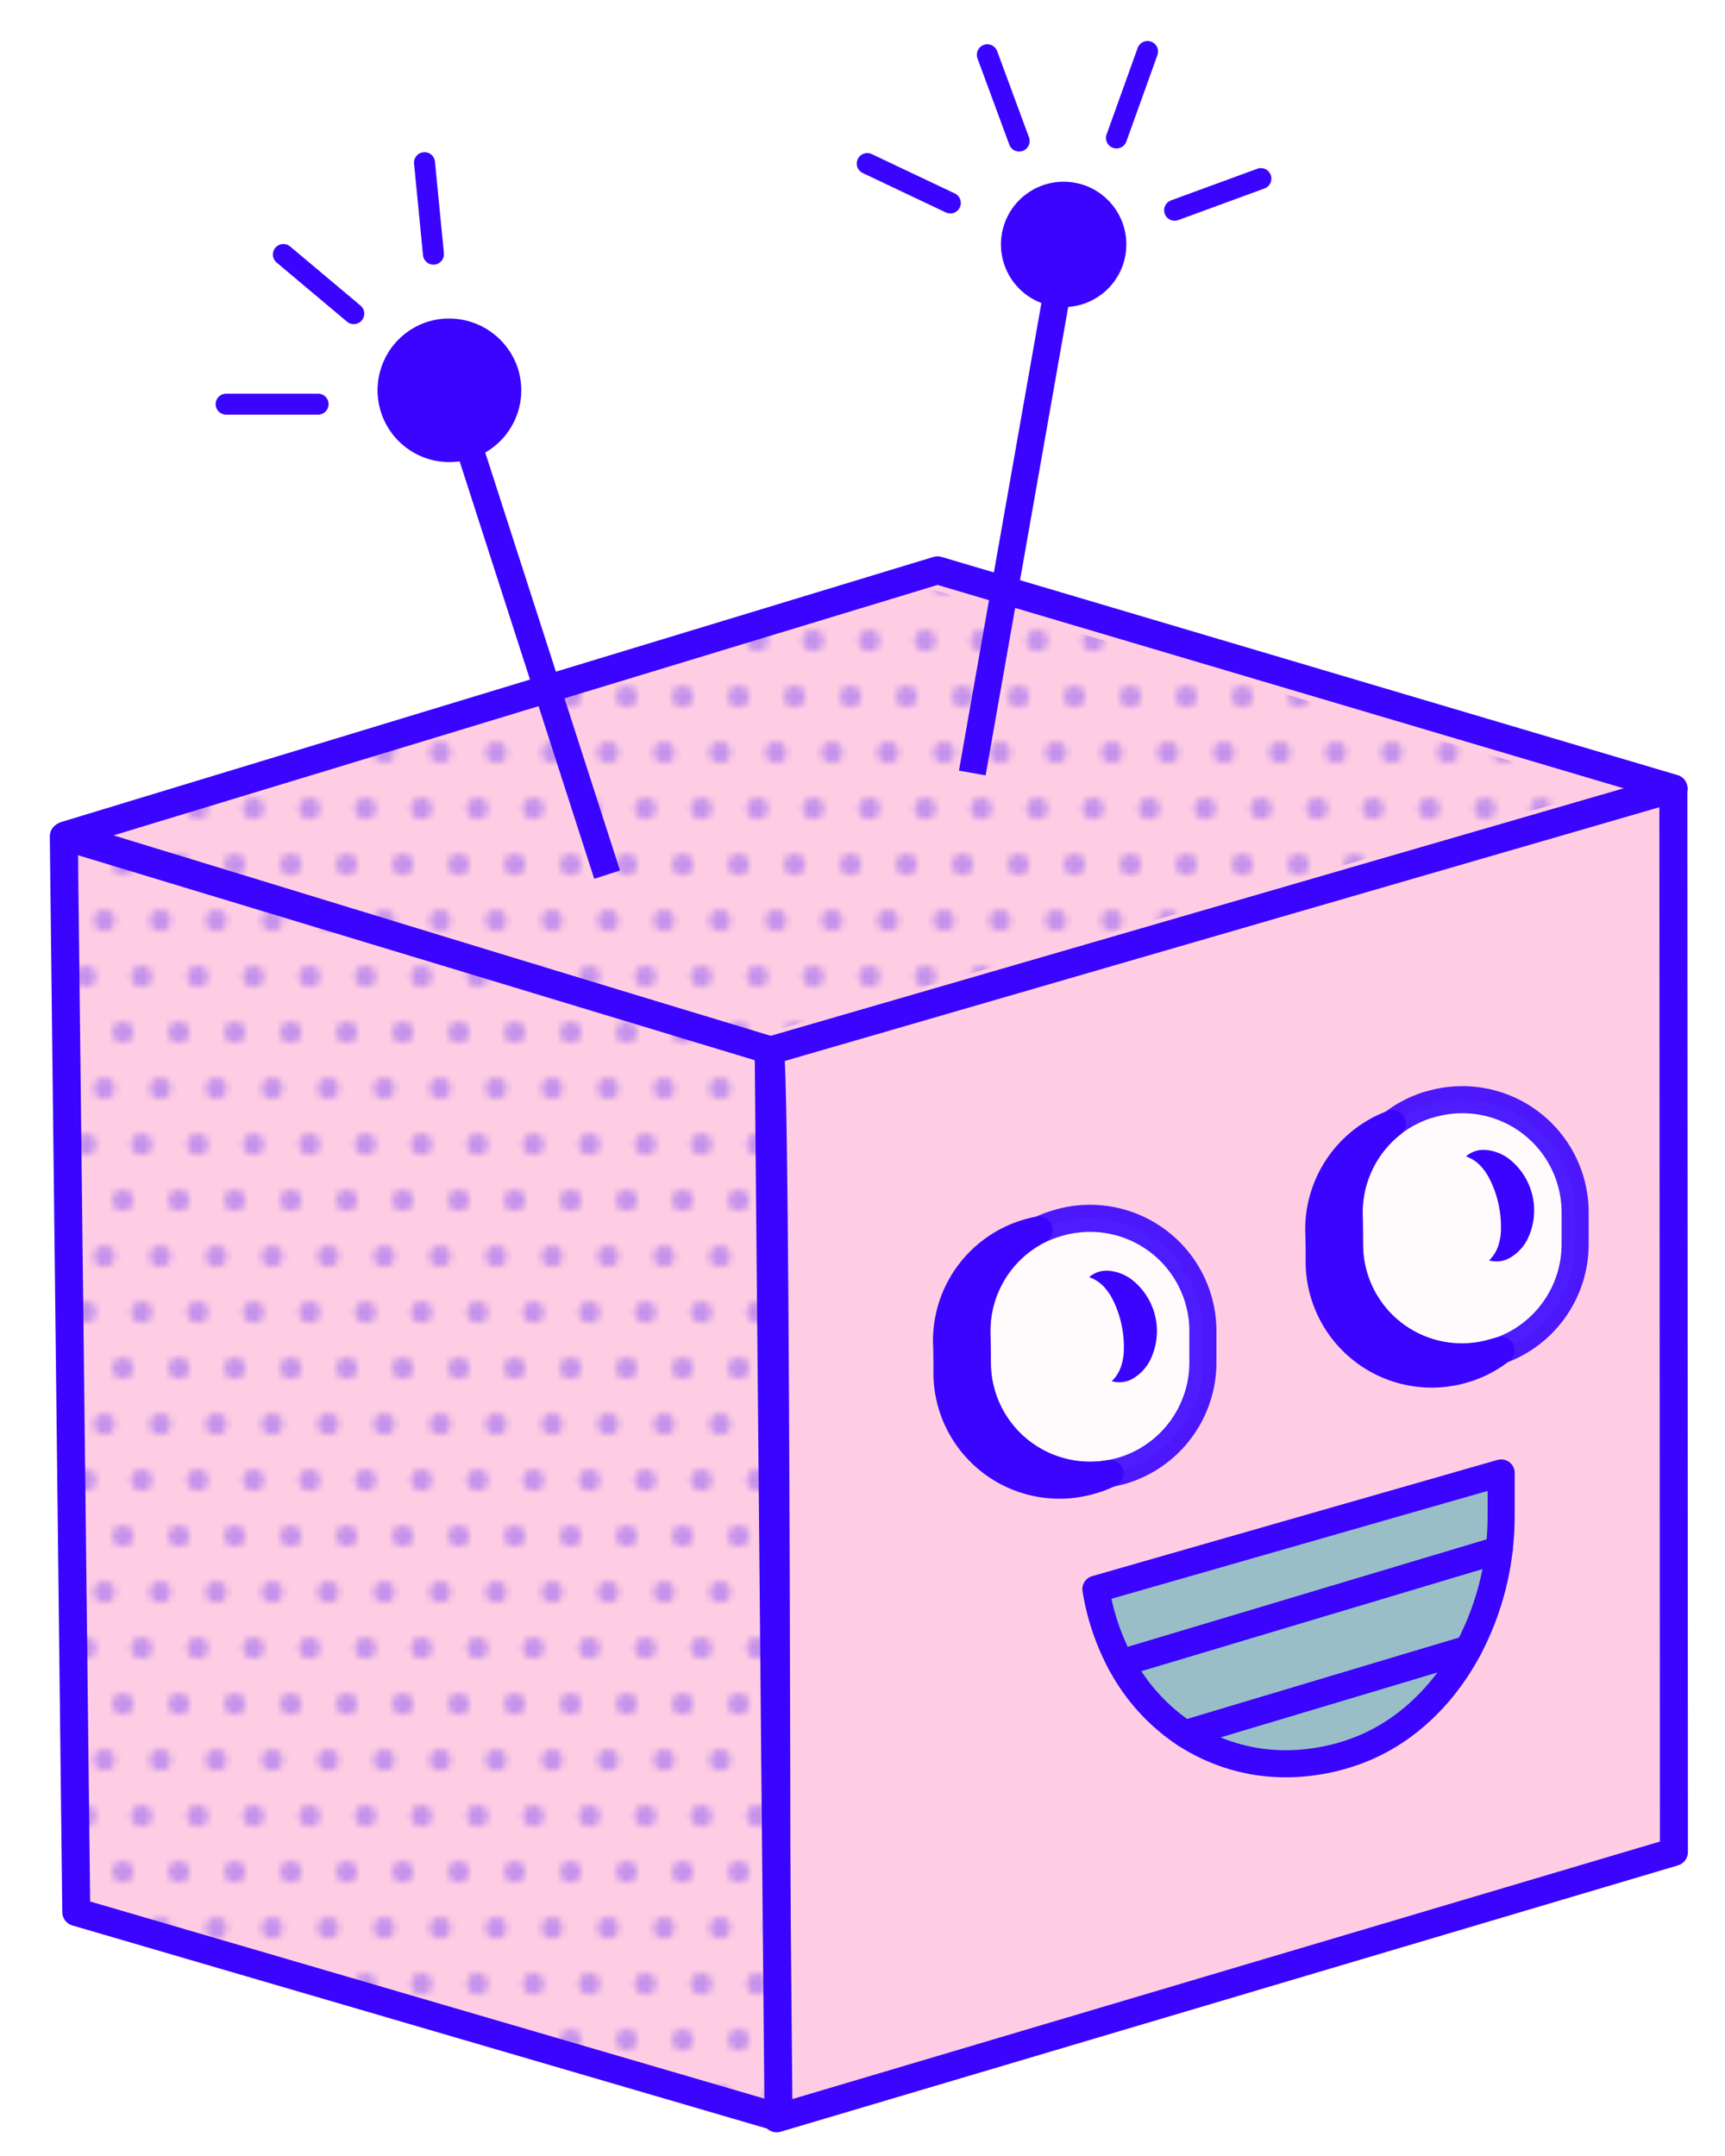 <svg id="Layer_1" data-name="Layer 1" xmlns="http://www.w3.org/2000/svg" xmlns:xlink="http://www.w3.org/1999/xlink" viewBox="0 0 246.54 308.13"><defs><style>.cls-1,.cls-4,.cls-8{fill:none;}.cls-2,.cls-6{fill:#3a04ff;}.cls-3{fill:#ffcde3;stroke-width:4px;}.cls-3,.cls-4,.cls-5,.cls-6,.cls-7,.cls-8{stroke:#3a04ff;}.cls-3,.cls-6,.cls-7,.cls-8{stroke-linecap:round;stroke-linejoin:round;}.cls-4,.cls-5{stroke-miterlimit:10;}.cls-4,.cls-5,.cls-6,.cls-7{stroke-width:3.87px;}.cls-5{fill:#fff;opacity:0.9;}.cls-7{fill:#00a99d;fill-opacity:0.4;}.cls-8{stroke-width:3px;}.cls-9{opacity:0.3;}.cls-10,.cls-9{fill:url(#New_Pattern_5);}</style><pattern id="New_Pattern_5" data-name="New Pattern 5" width="24" height="24" patternUnits="userSpaceOnUse" viewBox="0 0 24 24"><rect class="cls-1" width="24" height="24"/><circle class="cls-2" cx="20.24" cy="19.57" r="1.52"/><circle class="cls-2" cx="12.24" cy="19.57" r="1.52"/><circle class="cls-2" cx="4.24" cy="19.57" r="1.52"/><circle class="cls-2" cx="22.91" cy="11.57" r="1.52"/><circle class="cls-2" cx="14.91" cy="11.57" r="1.52"/><circle class="cls-2" cx="6.91" cy="11.57" r="1.52"/><circle class="cls-2" cx="-1.09" cy="11.57" r="1.52"/><circle class="cls-2" cx="17.57" cy="3.57" r="1.52"/><circle class="cls-2" cx="9.57" cy="3.57" r="1.52"/><circle class="cls-2" cx="1.57" cy="3.57" r="1.52"/></pattern></defs><title>logo2.svg</title><polygon class="cls-3" points="9.37 119.4 133.99 81.52 239.19 112.71 110.03 150.2 9.37 119.4"/><path class="cls-3" d="M110,150.2l129.16-37.48.08,152L111,302.79S111,150.2,110,150.2Z"/><polygon class="cls-3" points="9.12 119.54 10.9 273.3 111.27 302.65 109.86 150.06 9.12 119.54"/><line class="cls-4" x1="86.77" y1="125.02" x2="65.5" y2="59.04"/><line class="cls-4" x1="138.96" y1="110.49" x2="150.97" y2="42.37"/><path class="cls-2" d="M74,52.61A10.27,10.27,0,1,1,61.1,46,10.35,10.35,0,0,1,74,52.61Z"/><circle class="cls-2" cx="152.02" cy="34.93" r="8.96" transform="translate(91.22 178.58) rotate(-80)"/><path class="cls-5" d="M225.12,173.29v4.51A16.15,16.15,0,0,1,214.54,193c-.31.12-.62.21-.95.31A16.08,16.08,0,0,1,192.89,178c0-1.53,0-3-.06-4.47A16.2,16.2,0,0,1,199,160.6a16,16,0,0,1,5.3-2.73l.06,0A16.12,16.12,0,0,1,225.12,173.29Z"/><path class="cls-5" d="M171.92,190.22v4.51a16.14,16.14,0,0,1-11.53,15.48,17.7,17.7,0,0,1-4.6.68,16.14,16.14,0,0,1-16.1-16q0-2.29-.06-4.47a16.14,16.14,0,0,1,8.9-14.59,17,17,0,0,1,2.61-1l0,0A16.13,16.13,0,0,1,171.92,190.22Z"/><path class="cls-6" d="M214.54,193a15.68,15.68,0,0,1-5.3,2.73,16.08,16.08,0,0,1-20.7-15.32c0-1.53,0-3-.06-4.47A16.14,16.14,0,0,1,199,160.6a16.2,16.2,0,0,0-6.21,12.88c0,1.43,0,2.94.06,4.47a16.08,16.08,0,0,0,20.7,15.32C213.92,193.18,214.23,193.08,214.54,193Z"/><path class="cls-6" d="M158.63,210.61a14.51,14.51,0,0,1-2.59,1,16.08,16.08,0,0,1-20.7-15.32c0-1.53,0-3-.06-4.47a16.11,16.11,0,0,1,11.51-15.61l0,0a13.58,13.58,0,0,1,1.7-.41,16.14,16.14,0,0,0-8.9,14.59q0,2.18.06,4.47a16.14,16.14,0,0,0,16.1,16A14.3,14.3,0,0,0,158.63,210.61Z"/><path class="cls-2" d="M155.66,182.55a3.82,3.82,0,0,1,3-.89,6.38,6.38,0,0,1,3.08,1.23,9.35,9.35,0,0,1,2.53,11.74A6.37,6.37,0,0,1,162,197a3.82,3.82,0,0,1-3.11.42,5.21,5.21,0,0,0,1.34-2.13,7.9,7.9,0,0,0,.38-2,15,15,0,0,0-.32-3.93,14.76,14.76,0,0,0-1.32-3.72,7.8,7.8,0,0,0-1.18-1.69A5.2,5.2,0,0,0,155.66,182.55Z"/><path class="cls-2" d="M209.52,165.29a3.82,3.82,0,0,1,3-.9,6.38,6.38,0,0,1,3.09,1.21,9.35,9.35,0,0,1,2.6,11.72,6.37,6.37,0,0,1-2.29,2.4,3.82,3.82,0,0,1-3.1.44,5.21,5.21,0,0,0,1.33-2.14,7.89,7.89,0,0,0,.36-2,15.05,15.05,0,0,0-.35-3.93,14.77,14.77,0,0,0-1.34-3.72,7.8,7.8,0,0,0-1.19-1.69A5.2,5.2,0,0,0,209.52,165.29Z"/><path class="cls-7" d="M214.55,210.54v6a42.4,42.4,0,0,1-.29,5l-54.07,16.19a33.62,33.62,0,0,1-3.56-10.58Z"/><path class="cls-7" d="M214.26,221.53a40.28,40.28,0,0,1-4.41,14.18l-40.49,12.13a27.82,27.82,0,0,1-9.17-10.12Z"/><path class="cls-7" d="M209.85,235.71c-3.7,6.91-9.36,12.21-16.21,14.66a29.31,29.31,0,0,1-9.85,1.74,26.19,26.19,0,0,1-14.43-4.28Z"/><line class="cls-8" x1="61.95" y1="36.33" x2="60.67" y2="23.25"/><line class="cls-8" x1="50.56" y1="44.83" x2="40.5" y2="36.38"/><line class="cls-8" x1="45.46" y1="57.77" x2="32.32" y2="57.77"/><line class="cls-8" x1="135.82" y1="29.01" x2="123.95" y2="23.38"/><line class="cls-8" x1="145.66" y1="20.16" x2="141.11" y2="7.83"/><line class="cls-8" x1="159.57" y1="19.72" x2="164.01" y2="7.36"/><line class="cls-8" x1="167.88" y1="30.05" x2="180.21" y2="25.53"/><polygon class="cls-9" points="13.71 119.09 130.72 83.52 229.49 112.81 108.22 148 13.71 119.09"/><polygon class="cls-10" points="10.79 118.21 12.57 271.96 112.94 301.32 111.53 148.73 10.79 118.21"/></svg>